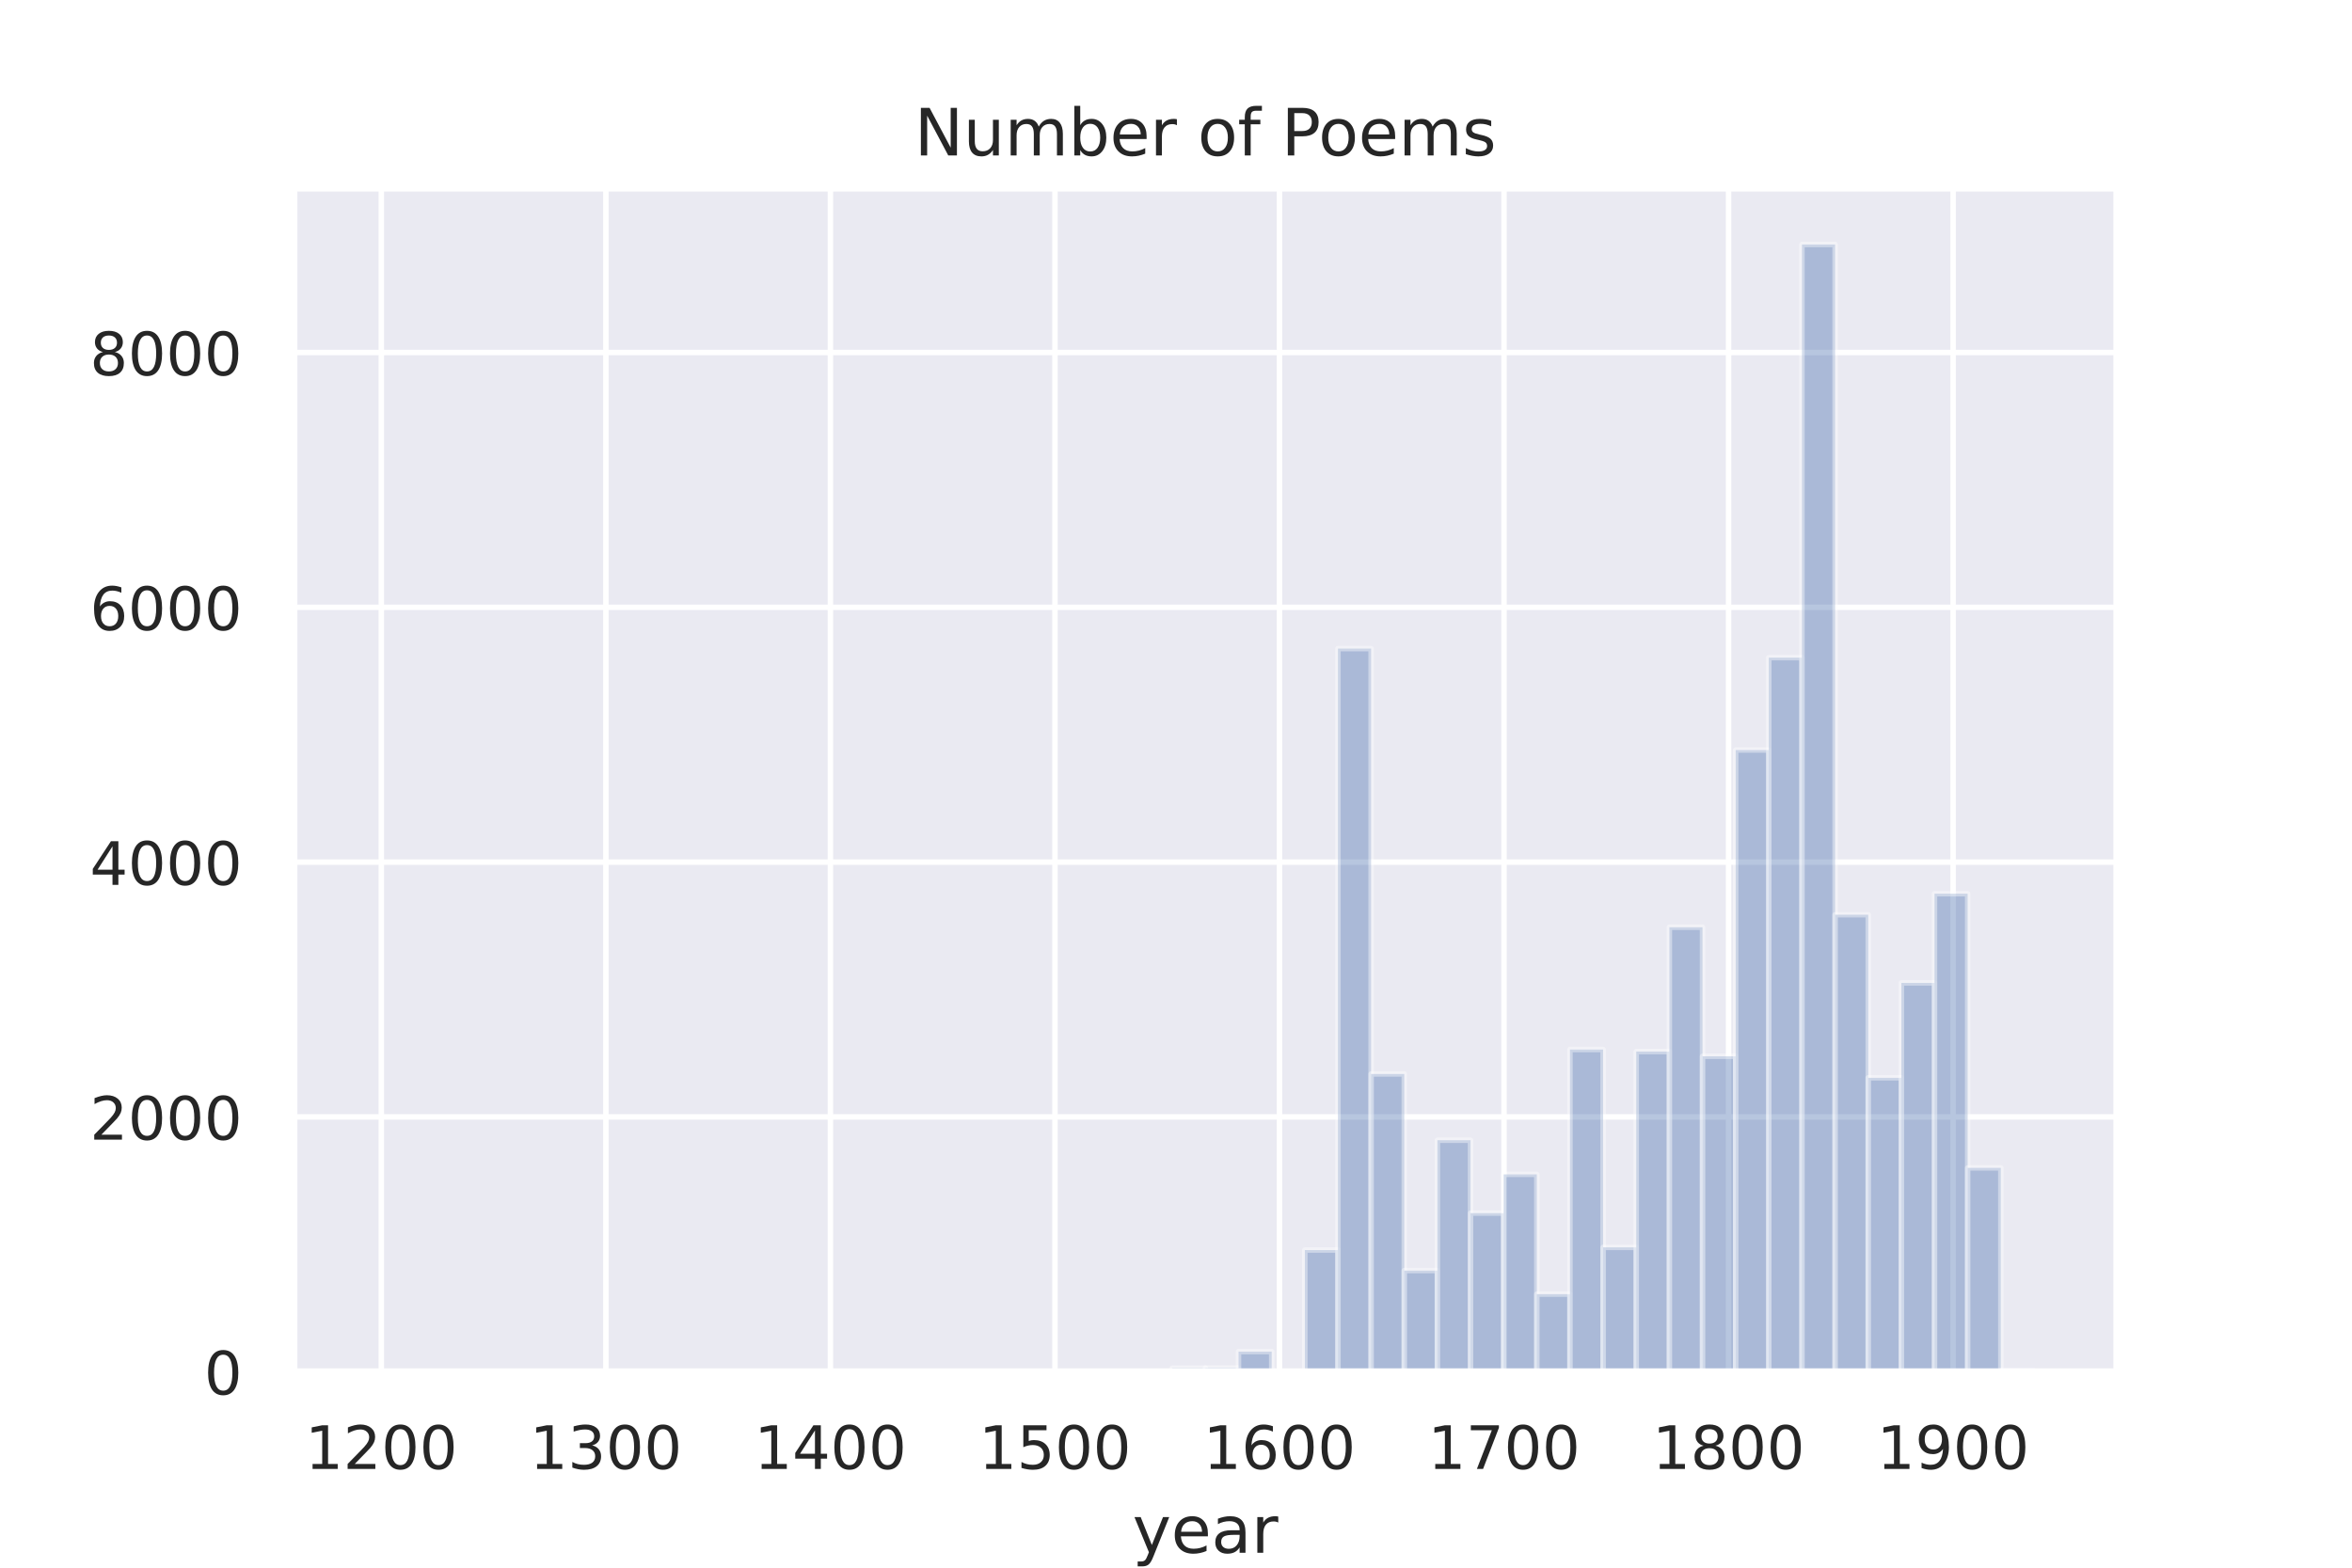 <?xml version="1.0" encoding="utf-8" standalone="no"?>
<!DOCTYPE svg PUBLIC "-//W3C//DTD SVG 1.1//EN"
  "http://www.w3.org/Graphics/SVG/1.1/DTD/svg11.dtd">
<!-- Created with matplotlib (https://matplotlib.org/) -->
<svg height="288pt" version="1.1" viewBox="0 0 432 288" width="432pt" xmlns="http://www.w3.org/2000/svg" xmlns:xlink="http://www.w3.org/1999/xlink">
 <defs>
  <style type="text/css">*{stroke-linecap:butt;stroke-linejoin:round;}</style>
 </defs>
 <g id="figure_1">
  <g id="patch_1">
   <path d="M 0 288 
L 432 288 
L 432 0 
L 0 0 
z
" style="fill:#ffffff;"/>
  </g>
  <g id="axes_1">
   <g id="patch_2">
    <path d="M 54 252 
L 388.8 252 
L 388.8 34.56 
L 54 34.56 
z
" style="fill:#eaeaf2;"/>
   </g>
   <g id="matplotlib.axis_1">
    <g id="xtick_1">
     <g id="line2d_1">
      <path clip-path="url(#p2b8f5f5a3c)" d="M 70.043 252 
L 70.043 34.56 
" style="fill:none;stroke:#ffffff;stroke-linecap:round;"/>
     </g>
     <g id="text_1">
      <!-- 1200 -->
      <g style="fill:#262626;" transform="translate(56.046 269.858)scale(0.11 -0.11)">
       <defs>
        <path d="M 12.406 8.297 
L 28.516 8.297 
L 28.516 63.922 
L 10.984 60.406 
L 10.984 69.391 
L 28.422 72.906 
L 38.281 72.906 
L 38.281 8.297 
L 54.391 8.297 
L 54.391 0 
L 12.406 0 
z
" id="DejaVuSans-49"/>
        <path d="M 19.188 8.297 
L 53.609 8.297 
L 53.609 0 
L 7.328 0 
L 7.328 8.297 
Q 12.938 14.109 22.625 23.891 
Q 32.328 33.688 34.812 36.531 
Q 39.547 41.844 41.422 45.531 
Q 43.312 49.219 43.312 52.781 
Q 43.312 58.594 39.234 62.25 
Q 35.156 65.922 28.609 65.922 
Q 23.969 65.922 18.812 64.312 
Q 13.672 62.703 7.812 59.422 
L 7.812 69.391 
Q 13.766 71.781 18.938 73 
Q 24.125 74.219 28.422 74.219 
Q 39.75 74.219 46.484 68.547 
Q 53.219 62.891 53.219 53.422 
Q 53.219 48.922 51.531 44.891 
Q 49.859 40.875 45.406 35.406 
Q 44.188 33.984 37.641 27.219 
Q 31.109 20.453 19.188 8.297 
z
" id="DejaVuSans-50"/>
        <path d="M 31.781 66.406 
Q 24.172 66.406 20.328 58.906 
Q 16.5 51.422 16.5 36.375 
Q 16.5 21.391 20.328 13.891 
Q 24.172 6.391 31.781 6.391 
Q 39.453 6.391 43.281 13.891 
Q 47.125 21.391 47.125 36.375 
Q 47.125 51.422 43.281 58.906 
Q 39.453 66.406 31.781 66.406 
z
M 31.781 74.219 
Q 44.047 74.219 50.516 64.516 
Q 56.984 54.828 56.984 36.375 
Q 56.984 17.969 50.516 8.266 
Q 44.047 -1.422 31.781 -1.422 
Q 19.531 -1.422 13.062 8.266 
Q 6.594 17.969 6.594 36.375 
Q 6.594 54.828 13.062 64.516 
Q 19.531 74.219 31.781 74.219 
z
" id="DejaVuSans-48"/>
       </defs>
       <use xlink:href="#DejaVuSans-49"/>
       <use x="63.623" xlink:href="#DejaVuSans-50"/>
       <use x="127.246" xlink:href="#DejaVuSans-48"/>
       <use x="190.869" xlink:href="#DejaVuSans-48"/>
      </g>
     </g>
    </g>
    <g id="xtick_2">
     <g id="line2d_2">
      <path clip-path="url(#p2b8f5f5a3c)" d="M 111.285 252 
L 111.285 34.56 
" style="fill:none;stroke:#ffffff;stroke-linecap:round;"/>
     </g>
     <g id="text_2">
      <!-- 1300 -->
      <g style="fill:#262626;" transform="translate(97.287 269.858)scale(0.11 -0.11)">
       <defs>
        <path d="M 40.578 39.312 
Q 47.656 37.797 51.625 33 
Q 55.609 28.219 55.609 21.188 
Q 55.609 10.406 48.188 4.484 
Q 40.766 -1.422 27.094 -1.422 
Q 22.516 -1.422 17.656 -0.516 
Q 12.797 0.391 7.625 2.203 
L 7.625 11.719 
Q 11.719 9.328 16.594 8.109 
Q 21.484 6.891 26.812 6.891 
Q 36.078 6.891 40.938 10.547 
Q 45.797 14.203 45.797 21.188 
Q 45.797 27.641 41.281 31.266 
Q 36.766 34.906 28.719 34.906 
L 20.219 34.906 
L 20.219 43.016 
L 29.109 43.016 
Q 36.375 43.016 40.234 45.922 
Q 44.094 48.828 44.094 54.297 
Q 44.094 59.906 40.109 62.906 
Q 36.141 65.922 28.719 65.922 
Q 24.656 65.922 20.016 65.031 
Q 15.375 64.156 9.812 62.312 
L 9.812 71.094 
Q 15.438 72.656 20.344 73.438 
Q 25.25 74.219 29.594 74.219 
Q 40.828 74.219 47.359 69.109 
Q 53.906 64.016 53.906 55.328 
Q 53.906 49.266 50.438 45.094 
Q 46.969 40.922 40.578 39.312 
z
" id="DejaVuSans-51"/>
       </defs>
       <use xlink:href="#DejaVuSans-49"/>
       <use x="63.623" xlink:href="#DejaVuSans-51"/>
       <use x="127.246" xlink:href="#DejaVuSans-48"/>
       <use x="190.869" xlink:href="#DejaVuSans-48"/>
      </g>
     </g>
    </g>
    <g id="xtick_3">
     <g id="line2d_3">
      <path clip-path="url(#p2b8f5f5a3c)" d="M 152.526 252 
L 152.526 34.56 
" style="fill:none;stroke:#ffffff;stroke-linecap:round;"/>
     </g>
     <g id="text_3">
      <!-- 1400 -->
      <g style="fill:#262626;" transform="translate(138.529 269.858)scale(0.11 -0.11)">
       <defs>
        <path d="M 37.797 64.312 
L 12.891 25.391 
L 37.797 25.391 
z
M 35.203 72.906 
L 47.609 72.906 
L 47.609 25.391 
L 58.016 25.391 
L 58.016 17.188 
L 47.609 17.188 
L 47.609 0 
L 37.797 0 
L 37.797 17.188 
L 4.891 17.188 
L 4.891 26.703 
z
" id="DejaVuSans-52"/>
       </defs>
       <use xlink:href="#DejaVuSans-49"/>
       <use x="63.623" xlink:href="#DejaVuSans-52"/>
       <use x="127.246" xlink:href="#DejaVuSans-48"/>
       <use x="190.869" xlink:href="#DejaVuSans-48"/>
      </g>
     </g>
    </g>
    <g id="xtick_4">
     <g id="line2d_4">
      <path clip-path="url(#p2b8f5f5a3c)" d="M 193.768 252 
L 193.768 34.56 
" style="fill:none;stroke:#ffffff;stroke-linecap:round;"/>
     </g>
     <g id="text_4">
      <!-- 1500 -->
      <g style="fill:#262626;" transform="translate(179.771 269.858)scale(0.11 -0.11)">
       <defs>
        <path d="M 10.797 72.906 
L 49.516 72.906 
L 49.516 64.594 
L 19.828 64.594 
L 19.828 46.734 
Q 21.969 47.469 24.109 47.828 
Q 26.266 48.188 28.422 48.188 
Q 40.625 48.188 47.75 41.5 
Q 54.891 34.812 54.891 23.391 
Q 54.891 11.625 47.562 5.094 
Q 40.234 -1.422 26.906 -1.422 
Q 22.312 -1.422 17.547 -0.641 
Q 12.797 0.141 7.719 1.703 
L 7.719 11.625 
Q 12.109 9.234 16.797 8.062 
Q 21.484 6.891 26.703 6.891 
Q 35.156 6.891 40.078 11.328 
Q 45.016 15.766 45.016 23.391 
Q 45.016 31 40.078 35.438 
Q 35.156 39.891 26.703 39.891 
Q 22.75 39.891 18.812 39.016 
Q 14.891 38.141 10.797 36.281 
z
" id="DejaVuSans-53"/>
       </defs>
       <use xlink:href="#DejaVuSans-49"/>
       <use x="63.623" xlink:href="#DejaVuSans-53"/>
       <use x="127.246" xlink:href="#DejaVuSans-48"/>
       <use x="190.869" xlink:href="#DejaVuSans-48"/>
      </g>
     </g>
    </g>
    <g id="xtick_5">
     <g id="line2d_5">
      <path clip-path="url(#p2b8f5f5a3c)" d="M 235.01 252 
L 235.01 34.56 
" style="fill:none;stroke:#ffffff;stroke-linecap:round;"/>
     </g>
     <g id="text_5">
      <!-- 1600 -->
      <g style="fill:#262626;" transform="translate(221.012 269.858)scale(0.11 -0.11)">
       <defs>
        <path d="M 33.016 40.375 
Q 26.375 40.375 22.484 35.828 
Q 18.609 31.297 18.609 23.391 
Q 18.609 15.531 22.484 10.953 
Q 26.375 6.391 33.016 6.391 
Q 39.656 6.391 43.531 10.953 
Q 47.406 15.531 47.406 23.391 
Q 47.406 31.297 43.531 35.828 
Q 39.656 40.375 33.016 40.375 
z
M 52.594 71.297 
L 52.594 62.312 
Q 48.875 64.062 45.094 64.984 
Q 41.312 65.922 37.594 65.922 
Q 27.828 65.922 22.672 59.328 
Q 17.531 52.734 16.797 39.406 
Q 19.672 43.656 24.016 45.922 
Q 28.375 48.188 33.594 48.188 
Q 44.578 48.188 50.953 41.516 
Q 57.328 34.859 57.328 23.391 
Q 57.328 12.156 50.688 5.359 
Q 44.047 -1.422 33.016 -1.422 
Q 20.359 -1.422 13.672 8.266 
Q 6.984 17.969 6.984 36.375 
Q 6.984 53.656 15.188 63.938 
Q 23.391 74.219 37.203 74.219 
Q 40.922 74.219 44.703 73.484 
Q 48.484 72.75 52.594 71.297 
z
" id="DejaVuSans-54"/>
       </defs>
       <use xlink:href="#DejaVuSans-49"/>
       <use x="63.623" xlink:href="#DejaVuSans-54"/>
       <use x="127.246" xlink:href="#DejaVuSans-48"/>
       <use x="190.869" xlink:href="#DejaVuSans-48"/>
      </g>
     </g>
    </g>
    <g id="xtick_6">
     <g id="line2d_6">
      <path clip-path="url(#p2b8f5f5a3c)" d="M 276.251 252 
L 276.251 34.56 
" style="fill:none;stroke:#ffffff;stroke-linecap:round;"/>
     </g>
     <g id="text_6">
      <!-- 1700 -->
      <g style="fill:#262626;" transform="translate(262.254 269.858)scale(0.11 -0.11)">
       <defs>
        <path d="M 8.203 72.906 
L 55.078 72.906 
L 55.078 68.703 
L 28.609 0 
L 18.312 0 
L 43.219 64.594 
L 8.203 64.594 
z
" id="DejaVuSans-55"/>
       </defs>
       <use xlink:href="#DejaVuSans-49"/>
       <use x="63.623" xlink:href="#DejaVuSans-55"/>
       <use x="127.246" xlink:href="#DejaVuSans-48"/>
       <use x="190.869" xlink:href="#DejaVuSans-48"/>
      </g>
     </g>
    </g>
    <g id="xtick_7">
     <g id="line2d_7">
      <path clip-path="url(#p2b8f5f5a3c)" d="M 317.493 252 
L 317.493 34.56 
" style="fill:none;stroke:#ffffff;stroke-linecap:round;"/>
     </g>
     <g id="text_7">
      <!-- 1800 -->
      <g style="fill:#262626;" transform="translate(303.496 269.858)scale(0.11 -0.11)">
       <defs>
        <path d="M 31.781 34.625 
Q 24.75 34.625 20.719 30.859 
Q 16.703 27.094 16.703 20.516 
Q 16.703 13.922 20.719 10.156 
Q 24.75 6.391 31.781 6.391 
Q 38.812 6.391 42.859 10.172 
Q 46.922 13.969 46.922 20.516 
Q 46.922 27.094 42.891 30.859 
Q 38.875 34.625 31.781 34.625 
z
M 21.922 38.812 
Q 15.578 40.375 12.031 44.719 
Q 8.5 49.078 8.5 55.328 
Q 8.5 64.062 14.719 69.141 
Q 20.953 74.219 31.781 74.219 
Q 42.672 74.219 48.875 69.141 
Q 55.078 64.062 55.078 55.328 
Q 55.078 49.078 51.531 44.719 
Q 48 40.375 41.703 38.812 
Q 48.828 37.156 52.797 32.312 
Q 56.781 27.484 56.781 20.516 
Q 56.781 9.906 50.312 4.234 
Q 43.844 -1.422 31.781 -1.422 
Q 19.734 -1.422 13.25 4.234 
Q 6.781 9.906 6.781 20.516 
Q 6.781 27.484 10.781 32.312 
Q 14.797 37.156 21.922 38.812 
z
M 18.312 54.391 
Q 18.312 48.734 21.844 45.562 
Q 25.391 42.391 31.781 42.391 
Q 38.141 42.391 41.719 45.562 
Q 45.312 48.734 45.312 54.391 
Q 45.312 60.062 41.719 63.234 
Q 38.141 66.406 31.781 66.406 
Q 25.391 66.406 21.844 63.234 
Q 18.312 60.062 18.312 54.391 
z
" id="DejaVuSans-56"/>
       </defs>
       <use xlink:href="#DejaVuSans-49"/>
       <use x="63.623" xlink:href="#DejaVuSans-56"/>
       <use x="127.246" xlink:href="#DejaVuSans-48"/>
       <use x="190.869" xlink:href="#DejaVuSans-48"/>
      </g>
     </g>
    </g>
    <g id="xtick_8">
     <g id="line2d_8">
      <path clip-path="url(#p2b8f5f5a3c)" d="M 358.735 252 
L 358.735 34.56 
" style="fill:none;stroke:#ffffff;stroke-linecap:round;"/>
     </g>
     <g id="text_8">
      <!-- 1900 -->
      <g style="fill:#262626;" transform="translate(344.737 269.858)scale(0.11 -0.11)">
       <defs>
        <path d="M 10.984 1.516 
L 10.984 10.5 
Q 14.703 8.734 18.5 7.812 
Q 22.312 6.891 25.984 6.891 
Q 35.75 6.891 40.891 13.453 
Q 46.047 20.016 46.781 33.406 
Q 43.953 29.203 39.594 26.953 
Q 35.25 24.703 29.984 24.703 
Q 19.047 24.703 12.672 31.312 
Q 6.297 37.938 6.297 49.422 
Q 6.297 60.641 12.938 67.422 
Q 19.578 74.219 30.609 74.219 
Q 43.266 74.219 49.922 64.516 
Q 56.594 54.828 56.594 36.375 
Q 56.594 19.141 48.406 8.859 
Q 40.234 -1.422 26.422 -1.422 
Q 22.703 -1.422 18.891 -0.688 
Q 15.094 0.047 10.984 1.516 
z
M 30.609 32.422 
Q 37.25 32.422 41.125 36.953 
Q 45.016 41.5 45.016 49.422 
Q 45.016 57.281 41.125 61.844 
Q 37.25 66.406 30.609 66.406 
Q 23.969 66.406 20.094 61.844 
Q 16.219 57.281 16.219 49.422 
Q 16.219 41.5 20.094 36.953 
Q 23.969 32.422 30.609 32.422 
z
" id="DejaVuSans-57"/>
       </defs>
       <use xlink:href="#DejaVuSans-49"/>
       <use x="63.623" xlink:href="#DejaVuSans-57"/>
       <use x="127.246" xlink:href="#DejaVuSans-48"/>
       <use x="190.869" xlink:href="#DejaVuSans-48"/>
      </g>
     </g>
    </g>
    <g id="text_9">
     <!-- year -->
     <g style="fill:#262626;" transform="translate(208.013 285.264)scale(0.12 -0.12)">
      <defs>
       <path d="M 32.172 -5.078 
Q 28.375 -14.844 24.75 -17.812 
Q 21.141 -20.797 15.094 -20.797 
L 7.906 -20.797 
L 7.906 -13.281 
L 13.188 -13.281 
Q 16.891 -13.281 18.938 -11.516 
Q 21 -9.766 23.484 -3.219 
L 25.094 0.875 
L 2.984 54.688 
L 12.5 54.688 
L 29.594 11.922 
L 46.688 54.688 
L 56.203 54.688 
z
" id="DejaVuSans-121"/>
       <path d="M 56.203 29.594 
L 56.203 25.203 
L 14.891 25.203 
Q 15.484 15.922 20.484 11.062 
Q 25.484 6.203 34.422 6.203 
Q 39.594 6.203 44.453 7.469 
Q 49.312 8.734 54.109 11.281 
L 54.109 2.781 
Q 49.266 0.734 44.188 -0.344 
Q 39.109 -1.422 33.891 -1.422 
Q 20.797 -1.422 13.156 6.188 
Q 5.516 13.812 5.516 26.812 
Q 5.516 40.234 12.766 48.109 
Q 20.016 56 32.328 56 
Q 43.359 56 49.781 48.891 
Q 56.203 41.797 56.203 29.594 
z
M 47.219 32.234 
Q 47.125 39.594 43.094 43.984 
Q 39.062 48.391 32.422 48.391 
Q 24.906 48.391 20.391 44.141 
Q 15.875 39.891 15.188 32.172 
z
" id="DejaVuSans-101"/>
       <path d="M 34.281 27.484 
Q 23.391 27.484 19.188 25 
Q 14.984 22.516 14.984 16.5 
Q 14.984 11.719 18.141 8.906 
Q 21.297 6.109 26.703 6.109 
Q 34.188 6.109 38.703 11.406 
Q 43.219 16.703 43.219 25.484 
L 43.219 27.484 
z
M 52.203 31.203 
L 52.203 0 
L 43.219 0 
L 43.219 8.297 
Q 40.141 3.328 35.547 0.953 
Q 30.953 -1.422 24.312 -1.422 
Q 15.922 -1.422 10.953 3.297 
Q 6 8.016 6 15.922 
Q 6 25.141 12.172 29.828 
Q 18.359 34.516 30.609 34.516 
L 43.219 34.516 
L 43.219 35.406 
Q 43.219 41.609 39.141 45 
Q 35.062 48.391 27.688 48.391 
Q 23 48.391 18.547 47.266 
Q 14.109 46.141 10.016 43.891 
L 10.016 52.203 
Q 14.938 54.109 19.578 55.047 
Q 24.219 56 28.609 56 
Q 40.484 56 46.344 49.844 
Q 52.203 43.703 52.203 31.203 
z
" id="DejaVuSans-97"/>
       <path d="M 41.109 46.297 
Q 39.594 47.172 37.812 47.578 
Q 36.031 48 33.891 48 
Q 26.266 48 22.188 43.047 
Q 18.109 38.094 18.109 28.812 
L 18.109 0 
L 9.078 0 
L 9.078 54.688 
L 18.109 54.688 
L 18.109 46.188 
Q 20.953 51.172 25.484 53.578 
Q 30.031 56 36.531 56 
Q 37.453 56 38.578 55.875 
Q 39.703 55.766 41.062 55.516 
z
" id="DejaVuSans-114"/>
      </defs>
      <use xlink:href="#DejaVuSans-121"/>
      <use x="59.18" xlink:href="#DejaVuSans-101"/>
      <use x="120.703" xlink:href="#DejaVuSans-97"/>
      <use x="181.982" xlink:href="#DejaVuSans-114"/>
     </g>
    </g>
   </g>
   <g id="matplotlib.axis_2">
    <g id="ytick_1">
     <g id="line2d_9">
      <path clip-path="url(#p2b8f5f5a3c)" d="M 54 252 
L 388.8 252 
" style="fill:none;stroke:#ffffff;stroke-linecap:round;"/>
     </g>
     <g id="text_10">
      <!-- 0 -->
      <g style="fill:#262626;" transform="translate(37.501 256.179)scale(0.11 -0.11)">
       <use xlink:href="#DejaVuSans-48"/>
      </g>
     </g>
    </g>
    <g id="ytick_2">
     <g id="line2d_10">
      <path clip-path="url(#p2b8f5f5a3c)" d="M 54 205.19 
L 388.8 205.19 
" style="fill:none;stroke:#ffffff;stroke-linecap:round;"/>
     </g>
     <g id="text_11">
      <!-- 2000 -->
      <g style="fill:#262626;" transform="translate(16.505 209.37)scale(0.11 -0.11)">
       <use xlink:href="#DejaVuSans-50"/>
       <use x="63.623" xlink:href="#DejaVuSans-48"/>
       <use x="127.246" xlink:href="#DejaVuSans-48"/>
       <use x="190.869" xlink:href="#DejaVuSans-48"/>
      </g>
     </g>
    </g>
    <g id="ytick_3">
     <g id="line2d_11">
      <path clip-path="url(#p2b8f5f5a3c)" d="M 54 158.381 
L 388.8 158.381 
" style="fill:none;stroke:#ffffff;stroke-linecap:round;"/>
     </g>
     <g id="text_12">
      <!-- 4000 -->
      <g style="fill:#262626;" transform="translate(16.505 162.56)scale(0.11 -0.11)">
       <use xlink:href="#DejaVuSans-52"/>
       <use x="63.623" xlink:href="#DejaVuSans-48"/>
       <use x="127.246" xlink:href="#DejaVuSans-48"/>
       <use x="190.869" xlink:href="#DejaVuSans-48"/>
      </g>
     </g>
    </g>
    <g id="ytick_4">
     <g id="line2d_12">
      <path clip-path="url(#p2b8f5f5a3c)" d="M 54 111.571 
L 388.8 111.571 
" style="fill:none;stroke:#ffffff;stroke-linecap:round;"/>
     </g>
     <g id="text_13">
      <!-- 6000 -->
      <g style="fill:#262626;" transform="translate(16.505 115.75)scale(0.11 -0.11)">
       <use xlink:href="#DejaVuSans-54"/>
       <use x="63.623" xlink:href="#DejaVuSans-48"/>
       <use x="127.246" xlink:href="#DejaVuSans-48"/>
       <use x="190.869" xlink:href="#DejaVuSans-48"/>
      </g>
     </g>
    </g>
    <g id="ytick_5">
     <g id="line2d_13">
      <path clip-path="url(#p2b8f5f5a3c)" d="M 54 64.762 
L 388.8 64.762 
" style="fill:none;stroke:#ffffff;stroke-linecap:round;"/>
     </g>
     <g id="text_14">
      <!-- 8000 -->
      <g style="fill:#262626;" transform="translate(16.505 68.941)scale(0.11 -0.11)">
       <use xlink:href="#DejaVuSans-56"/>
       <use x="63.623" xlink:href="#DejaVuSans-48"/>
       <use x="127.246" xlink:href="#DejaVuSans-48"/>
       <use x="190.869" xlink:href="#DejaVuSans-48"/>
      </g>
     </g>
    </g>
   </g>
   <g id="patch_3">
    <path clip-path="url(#p2b8f5f5a3c)" d="M 69.218 252 
L 75.305 252 
L 75.305 251.953 
L 69.218 251.953 
z
" style="fill:#4c72b0;opacity:0.4;stroke:#ffffff;stroke-linejoin:miter;"/>
   </g>
   <g id="patch_4">
    <path clip-path="url(#p2b8f5f5a3c)" d="M 75.305 252 
L 81.393 252 
L 81.393 252 
L 75.305 252 
z
" style="fill:#4c72b0;opacity:0.4;stroke:#ffffff;stroke-linejoin:miter;"/>
   </g>
   <g id="patch_5">
    <path clip-path="url(#p2b8f5f5a3c)" d="M 81.393 252 
L 87.48 252 
L 87.48 252 
L 81.393 252 
z
" style="fill:#4c72b0;opacity:0.4;stroke:#ffffff;stroke-linejoin:miter;"/>
   </g>
   <g id="patch_6">
    <path clip-path="url(#p2b8f5f5a3c)" d="M 87.48 252 
L 93.567 252 
L 93.567 252 
L 87.48 252 
z
" style="fill:#4c72b0;opacity:0.4;stroke:#ffffff;stroke-linejoin:miter;"/>
   </g>
   <g id="patch_7">
    <path clip-path="url(#p2b8f5f5a3c)" d="M 93.567 252 
L 99.655 252 
L 99.655 252 
L 93.567 252 
z
" style="fill:#4c72b0;opacity:0.4;stroke:#ffffff;stroke-linejoin:miter;"/>
   </g>
   <g id="patch_8">
    <path clip-path="url(#p2b8f5f5a3c)" d="M 99.655 252 
L 105.742 252 
L 105.742 252 
L 99.655 252 
z
" style="fill:#4c72b0;opacity:0.4;stroke:#ffffff;stroke-linejoin:miter;"/>
   </g>
   <g id="patch_9">
    <path clip-path="url(#p2b8f5f5a3c)" d="M 105.742 252 
L 111.829 252 
L 111.829 252 
L 105.742 252 
z
" style="fill:#4c72b0;opacity:0.4;stroke:#ffffff;stroke-linejoin:miter;"/>
   </g>
   <g id="patch_10">
    <path clip-path="url(#p2b8f5f5a3c)" d="M 111.829 252 
L 117.916 252 
L 117.916 252 
L 111.829 252 
z
" style="fill:#4c72b0;opacity:0.4;stroke:#ffffff;stroke-linejoin:miter;"/>
   </g>
   <g id="patch_11">
    <path clip-path="url(#p2b8f5f5a3c)" d="M 117.916 252 
L 124.004 252 
L 124.004 252 
L 117.916 252 
z
" style="fill:#4c72b0;opacity:0.4;stroke:#ffffff;stroke-linejoin:miter;"/>
   </g>
   <g id="patch_12">
    <path clip-path="url(#p2b8f5f5a3c)" d="M 124.004 252 
L 130.091 252 
L 130.091 252 
L 124.004 252 
z
" style="fill:#4c72b0;opacity:0.4;stroke:#ffffff;stroke-linejoin:miter;"/>
   </g>
   <g id="patch_13">
    <path clip-path="url(#p2b8f5f5a3c)" d="M 130.091 252 
L 136.178 252 
L 136.178 252 
L 130.091 252 
z
" style="fill:#4c72b0;opacity:0.4;stroke:#ffffff;stroke-linejoin:miter;"/>
   </g>
   <g id="patch_14">
    <path clip-path="url(#p2b8f5f5a3c)" d="M 136.178 252 
L 142.265 252 
L 142.265 252 
L 136.178 252 
z
" style="fill:#4c72b0;opacity:0.4;stroke:#ffffff;stroke-linejoin:miter;"/>
   </g>
   <g id="patch_15">
    <path clip-path="url(#p2b8f5f5a3c)" d="M 142.265 252 
L 148.353 252 
L 148.353 252 
L 142.265 252 
z
" style="fill:#4c72b0;opacity:0.4;stroke:#ffffff;stroke-linejoin:miter;"/>
   </g>
   <g id="patch_16">
    <path clip-path="url(#p2b8f5f5a3c)" d="M 148.353 252 
L 154.44 252 
L 154.44 252 
L 148.353 252 
z
" style="fill:#4c72b0;opacity:0.4;stroke:#ffffff;stroke-linejoin:miter;"/>
   </g>
   <g id="patch_17">
    <path clip-path="url(#p2b8f5f5a3c)" d="M 154.44 252 
L 160.527 252 
L 160.527 252 
L 154.44 252 
z
" style="fill:#4c72b0;opacity:0.4;stroke:#ffffff;stroke-linejoin:miter;"/>
   </g>
   <g id="patch_18">
    <path clip-path="url(#p2b8f5f5a3c)" d="M 160.527 252 
L 166.615 252 
L 166.615 252 
L 160.527 252 
z
" style="fill:#4c72b0;opacity:0.4;stroke:#ffffff;stroke-linejoin:miter;"/>
   </g>
   <g id="patch_19">
    <path clip-path="url(#p2b8f5f5a3c)" d="M 166.615 252 
L 172.702 252 
L 172.702 252 
L 166.615 252 
z
" style="fill:#4c72b0;opacity:0.4;stroke:#ffffff;stroke-linejoin:miter;"/>
   </g>
   <g id="patch_20">
    <path clip-path="url(#p2b8f5f5a3c)" d="M 172.702 252 
L 178.789 252 
L 178.789 252 
L 172.702 252 
z
" style="fill:#4c72b0;opacity:0.4;stroke:#ffffff;stroke-linejoin:miter;"/>
   </g>
   <g id="patch_21">
    <path clip-path="url(#p2b8f5f5a3c)" d="M 178.789 252 
L 184.876 252 
L 184.876 252 
L 178.789 252 
z
" style="fill:#4c72b0;opacity:0.4;stroke:#ffffff;stroke-linejoin:miter;"/>
   </g>
   <g id="patch_22">
    <path clip-path="url(#p2b8f5f5a3c)" d="M 184.876 252 
L 190.964 252 
L 190.964 252 
L 184.876 252 
z
" style="fill:#4c72b0;opacity:0.4;stroke:#ffffff;stroke-linejoin:miter;"/>
   </g>
   <g id="patch_23">
    <path clip-path="url(#p2b8f5f5a3c)" d="M 190.964 252 
L 197.051 252 
L 197.051 252 
L 190.964 252 
z
" style="fill:#4c72b0;opacity:0.4;stroke:#ffffff;stroke-linejoin:miter;"/>
   </g>
   <g id="patch_24">
    <path clip-path="url(#p2b8f5f5a3c)" d="M 197.051 252 
L 203.138 252 
L 203.138 252 
L 197.051 252 
z
" style="fill:#4c72b0;opacity:0.4;stroke:#ffffff;stroke-linejoin:miter;"/>
   </g>
   <g id="patch_25">
    <path clip-path="url(#p2b8f5f5a3c)" d="M 203.138 252 
L 209.225 252 
L 209.225 252 
L 203.138 252 
z
" style="fill:#4c72b0;opacity:0.4;stroke:#ffffff;stroke-linejoin:miter;"/>
   </g>
   <g id="patch_26">
    <path clip-path="url(#p2b8f5f5a3c)" d="M 209.225 252 
L 215.313 252 
L 215.313 251.977 
L 209.225 251.977 
z
" style="fill:#4c72b0;opacity:0.4;stroke:#ffffff;stroke-linejoin:miter;"/>
   </g>
   <g id="patch_27">
    <path clip-path="url(#p2b8f5f5a3c)" d="M 215.313 252 
L 221.4 252 
L 221.4 251.345 
L 215.313 251.345 
z
" style="fill:#4c72b0;opacity:0.4;stroke:#ffffff;stroke-linejoin:miter;"/>
   </g>
   <g id="patch_28">
    <path clip-path="url(#p2b8f5f5a3c)" d="M 221.4 252 
L 227.487 252 
L 227.487 251.321 
L 221.4 251.321 
z
" style="fill:#4c72b0;opacity:0.4;stroke:#ffffff;stroke-linejoin:miter;"/>
   </g>
   <g id="patch_29">
    <path clip-path="url(#p2b8f5f5a3c)" d="M 227.487 252 
L 233.575 252 
L 233.575 248.302 
L 227.487 248.302 
z
" style="fill:#4c72b0;opacity:0.4;stroke:#ffffff;stroke-linejoin:miter;"/>
   </g>
   <g id="patch_30">
    <path clip-path="url(#p2b8f5f5a3c)" d="M 233.575 252 
L 239.662 252 
L 239.662 252 
L 233.575 252 
z
" style="fill:#4c72b0;opacity:0.4;stroke:#ffffff;stroke-linejoin:miter;"/>
   </g>
   <g id="patch_31">
    <path clip-path="url(#p2b8f5f5a3c)" d="M 239.662 252 
L 245.749 252 
L 245.749 229.648 
L 239.662 229.648 
z
" style="fill:#4c72b0;opacity:0.4;stroke:#ffffff;stroke-linejoin:miter;"/>
   </g>
   <g id="patch_32">
    <path clip-path="url(#p2b8f5f5a3c)" d="M 245.749 252 
L 251.836 252 
L 251.836 119.154 
L 245.749 119.154 
z
" style="fill:#4c72b0;opacity:0.4;stroke:#ffffff;stroke-linejoin:miter;"/>
   </g>
   <g id="patch_33">
    <path clip-path="url(#p2b8f5f5a3c)" d="M 251.836 252 
L 257.924 252 
L 257.924 197.303 
L 251.836 197.303 
z
" style="fill:#4c72b0;opacity:0.4;stroke:#ffffff;stroke-linejoin:miter;"/>
   </g>
   <g id="patch_34">
    <path clip-path="url(#p2b8f5f5a3c)" d="M 257.924 252 
L 264.011 252 
L 264.011 233.417 
L 257.924 233.417 
z
" style="fill:#4c72b0;opacity:0.4;stroke:#ffffff;stroke-linejoin:miter;"/>
   </g>
   <g id="patch_35">
    <path clip-path="url(#p2b8f5f5a3c)" d="M 264.011 252 
L 270.098 252 
L 270.098 209.473 
L 264.011 209.473 
z
" style="fill:#4c72b0;opacity:0.4;stroke:#ffffff;stroke-linejoin:miter;"/>
   </g>
   <g id="patch_36">
    <path clip-path="url(#p2b8f5f5a3c)" d="M 270.098 252 
L 276.185 252 
L 276.185 222.861 
L 270.098 222.861 
z
" style="fill:#4c72b0;opacity:0.4;stroke:#ffffff;stroke-linejoin:miter;"/>
   </g>
   <g id="patch_37">
    <path clip-path="url(#p2b8f5f5a3c)" d="M 276.185 252 
L 282.273 252 
L 282.273 215.746 
L 276.185 215.746 
z
" style="fill:#4c72b0;opacity:0.4;stroke:#ffffff;stroke-linejoin:miter;"/>
   </g>
   <g id="patch_38">
    <path clip-path="url(#p2b8f5f5a3c)" d="M 282.273 252 
L 288.36 252 
L 288.36 237.746 
L 282.273 237.746 
z
" style="fill:#4c72b0;opacity:0.4;stroke:#ffffff;stroke-linejoin:miter;"/>
   </g>
   <g id="patch_39">
    <path clip-path="url(#p2b8f5f5a3c)" d="M 288.36 252 
L 294.447 252 
L 294.447 192.809 
L 288.36 192.809 
z
" style="fill:#4c72b0;opacity:0.4;stroke:#ffffff;stroke-linejoin:miter;"/>
   </g>
   <g id="patch_40">
    <path clip-path="url(#p2b8f5f5a3c)" d="M 294.447 252 
L 300.535 252 
L 300.535 229.157 
L 294.447 229.157 
z
" style="fill:#4c72b0;opacity:0.4;stroke:#ffffff;stroke-linejoin:miter;"/>
   </g>
   <g id="patch_41">
    <path clip-path="url(#p2b8f5f5a3c)" d="M 300.535 252 
L 306.622 252 
L 306.622 193.184 
L 300.535 193.184 
z
" style="fill:#4c72b0;opacity:0.4;stroke:#ffffff;stroke-linejoin:miter;"/>
   </g>
   <g id="patch_42">
    <path clip-path="url(#p2b8f5f5a3c)" d="M 306.622 252 
L 312.709 252 
L 312.709 170.341 
L 306.622 170.341 
z
" style="fill:#4c72b0;opacity:0.4;stroke:#ffffff;stroke-linejoin:miter;"/>
   </g>
   <g id="patch_43">
    <path clip-path="url(#p2b8f5f5a3c)" d="M 312.709 252 
L 318.796 252 
L 318.796 194.05 
L 312.709 194.05 
z
" style="fill:#4c72b0;opacity:0.4;stroke:#ffffff;stroke-linejoin:miter;"/>
   </g>
   <g id="patch_44">
    <path clip-path="url(#p2b8f5f5a3c)" d="M 318.796 252 
L 324.884 252 
L 324.884 137.785 
L 318.796 137.785 
z
" style="fill:#4c72b0;opacity:0.4;stroke:#ffffff;stroke-linejoin:miter;"/>
   </g>
   <g id="patch_45">
    <path clip-path="url(#p2b8f5f5a3c)" d="M 324.884 252 
L 330.971 252 
L 330.971 120.816 
L 324.884 120.816 
z
" style="fill:#4c72b0;opacity:0.4;stroke:#ffffff;stroke-linejoin:miter;"/>
   </g>
   <g id="patch_46">
    <path clip-path="url(#p2b8f5f5a3c)" d="M 330.971 252 
L 337.058 252 
L 337.058 44.914 
L 330.971 44.914 
z
" style="fill:#4c72b0;opacity:0.4;stroke:#ffffff;stroke-linejoin:miter;"/>
   </g>
   <g id="patch_47">
    <path clip-path="url(#p2b8f5f5a3c)" d="M 337.058 252 
L 343.145 252 
L 343.145 168.047 
L 337.058 168.047 
z
" style="fill:#4c72b0;opacity:0.4;stroke:#ffffff;stroke-linejoin:miter;"/>
   </g>
   <g id="patch_48">
    <path clip-path="url(#p2b8f5f5a3c)" d="M 343.145 252 
L 349.233 252 
L 349.233 198.005 
L 343.145 198.005 
z
" style="fill:#4c72b0;opacity:0.4;stroke:#ffffff;stroke-linejoin:miter;"/>
   </g>
   <g id="patch_49">
    <path clip-path="url(#p2b8f5f5a3c)" d="M 349.233 252 
L 355.32 252 
L 355.32 180.569 
L 349.233 180.569 
z
" style="fill:#4c72b0;opacity:0.4;stroke:#ffffff;stroke-linejoin:miter;"/>
   </g>
   <g id="patch_50">
    <path clip-path="url(#p2b8f5f5a3c)" d="M 355.32 252 
L 361.407 252 
L 361.407 164.185 
L 355.32 164.185 
z
" style="fill:#4c72b0;opacity:0.4;stroke:#ffffff;stroke-linejoin:miter;"/>
   </g>
   <g id="patch_51">
    <path clip-path="url(#p2b8f5f5a3c)" d="M 361.407 252 
L 367.495 252 
L 367.495 214.552 
L 361.407 214.552 
z
" style="fill:#4c72b0;opacity:0.4;stroke:#ffffff;stroke-linejoin:miter;"/>
   </g>
   <g id="patch_52">
    <path clip-path="url(#p2b8f5f5a3c)" d="M 367.495 252 
L 373.582 252 
L 373.582 251.836 
L 367.495 251.836 
z
" style="fill:#4c72b0;opacity:0.4;stroke:#ffffff;stroke-linejoin:miter;"/>
   </g>
   <g id="patch_53">
    <path d="M 54 252 
L 54 34.56 
" style="fill:none;stroke:#ffffff;stroke-linecap:square;stroke-linejoin:miter;stroke-width:1.25;"/>
   </g>
   <g id="patch_54">
    <path d="M 388.8 252 
L 388.8 34.56 
" style="fill:none;stroke:#ffffff;stroke-linecap:square;stroke-linejoin:miter;stroke-width:1.25;"/>
   </g>
   <g id="patch_55">
    <path d="M 54 252 
L 388.8 252 
" style="fill:none;stroke:#ffffff;stroke-linecap:square;stroke-linejoin:miter;stroke-width:1.25;"/>
   </g>
   <g id="patch_56">
    <path d="M 54 34.56 
L 388.8 34.56 
" style="fill:none;stroke:#ffffff;stroke-linecap:square;stroke-linejoin:miter;stroke-width:1.25;"/>
   </g>
   <g id="text_15">
    <!-- Number of Poems -->
    <g style="fill:#262626;" transform="translate(167.966 28.56)scale(0.12 -0.12)">
     <defs>
      <path d="M 9.812 72.906 
L 23.094 72.906 
L 55.422 11.922 
L 55.422 72.906 
L 64.984 72.906 
L 64.984 0 
L 51.703 0 
L 19.391 60.984 
L 19.391 0 
L 9.812 0 
z
" id="DejaVuSans-78"/>
      <path d="M 8.5 21.578 
L 8.5 54.688 
L 17.484 54.688 
L 17.484 21.922 
Q 17.484 14.156 20.5 10.266 
Q 23.531 6.391 29.594 6.391 
Q 36.859 6.391 41.078 11.031 
Q 45.312 15.672 45.312 23.688 
L 45.312 54.688 
L 54.297 54.688 
L 54.297 0 
L 45.312 0 
L 45.312 8.406 
Q 42.047 3.422 37.719 1 
Q 33.406 -1.422 27.688 -1.422 
Q 18.266 -1.422 13.375 4.438 
Q 8.5 10.297 8.5 21.578 
z
M 31.109 56 
z
" id="DejaVuSans-117"/>
      <path d="M 52 44.188 
Q 55.375 50.25 60.062 53.125 
Q 64.75 56 71.094 56 
Q 79.641 56 84.281 50.016 
Q 88.922 44.047 88.922 33.016 
L 88.922 0 
L 79.891 0 
L 79.891 32.719 
Q 79.891 40.578 77.094 44.375 
Q 74.312 48.188 68.609 48.188 
Q 61.625 48.188 57.562 43.547 
Q 53.516 38.922 53.516 30.906 
L 53.516 0 
L 44.484 0 
L 44.484 32.719 
Q 44.484 40.625 41.703 44.406 
Q 38.922 48.188 33.109 48.188 
Q 26.219 48.188 22.156 43.531 
Q 18.109 38.875 18.109 30.906 
L 18.109 0 
L 9.078 0 
L 9.078 54.688 
L 18.109 54.688 
L 18.109 46.188 
Q 21.188 51.219 25.484 53.609 
Q 29.781 56 35.688 56 
Q 41.656 56 45.828 52.969 
Q 50 49.953 52 44.188 
z
" id="DejaVuSans-109"/>
      <path d="M 48.688 27.297 
Q 48.688 37.203 44.609 42.844 
Q 40.531 48.484 33.406 48.484 
Q 26.266 48.484 22.188 42.844 
Q 18.109 37.203 18.109 27.297 
Q 18.109 17.391 22.188 11.75 
Q 26.266 6.109 33.406 6.109 
Q 40.531 6.109 44.609 11.75 
Q 48.688 17.391 48.688 27.297 
z
M 18.109 46.391 
Q 20.953 51.266 25.266 53.625 
Q 29.594 56 35.594 56 
Q 45.562 56 51.781 48.094 
Q 58.016 40.188 58.016 27.297 
Q 58.016 14.406 51.781 6.484 
Q 45.562 -1.422 35.594 -1.422 
Q 29.594 -1.422 25.266 0.953 
Q 20.953 3.328 18.109 8.203 
L 18.109 0 
L 9.078 0 
L 9.078 75.984 
L 18.109 75.984 
z
" id="DejaVuSans-98"/>
      <path id="DejaVuSans-32"/>
      <path d="M 30.609 48.391 
Q 23.391 48.391 19.188 42.75 
Q 14.984 37.109 14.984 27.297 
Q 14.984 17.484 19.156 11.844 
Q 23.344 6.203 30.609 6.203 
Q 37.797 6.203 41.984 11.859 
Q 46.188 17.531 46.188 27.297 
Q 46.188 37.016 41.984 42.703 
Q 37.797 48.391 30.609 48.391 
z
M 30.609 56 
Q 42.328 56 49.016 48.375 
Q 55.719 40.766 55.719 27.297 
Q 55.719 13.875 49.016 6.219 
Q 42.328 -1.422 30.609 -1.422 
Q 18.844 -1.422 12.172 6.219 
Q 5.516 13.875 5.516 27.297 
Q 5.516 40.766 12.172 48.375 
Q 18.844 56 30.609 56 
z
" id="DejaVuSans-111"/>
      <path d="M 37.109 75.984 
L 37.109 68.5 
L 28.516 68.5 
Q 23.688 68.5 21.797 66.547 
Q 19.922 64.594 19.922 59.516 
L 19.922 54.688 
L 34.719 54.688 
L 34.719 47.703 
L 19.922 47.703 
L 19.922 0 
L 10.891 0 
L 10.891 47.703 
L 2.297 47.703 
L 2.297 54.688 
L 10.891 54.688 
L 10.891 58.5 
Q 10.891 67.625 15.141 71.797 
Q 19.391 75.984 28.609 75.984 
z
" id="DejaVuSans-102"/>
      <path d="M 19.672 64.797 
L 19.672 37.406 
L 32.078 37.406 
Q 38.969 37.406 42.719 40.969 
Q 46.484 44.531 46.484 51.125 
Q 46.484 57.672 42.719 61.234 
Q 38.969 64.797 32.078 64.797 
z
M 9.812 72.906 
L 32.078 72.906 
Q 44.344 72.906 50.609 67.359 
Q 56.891 61.812 56.891 51.125 
Q 56.891 40.328 50.609 34.812 
Q 44.344 29.297 32.078 29.297 
L 19.672 29.297 
L 19.672 0 
L 9.812 0 
z
" id="DejaVuSans-80"/>
      <path d="M 44.281 53.078 
L 44.281 44.578 
Q 40.484 46.531 36.375 47.5 
Q 32.281 48.484 27.875 48.484 
Q 21.188 48.484 17.844 46.438 
Q 14.5 44.391 14.5 40.281 
Q 14.5 37.156 16.891 35.375 
Q 19.281 33.594 26.516 31.984 
L 29.594 31.297 
Q 39.156 29.25 43.188 25.516 
Q 47.219 21.781 47.219 15.094 
Q 47.219 7.469 41.188 3.016 
Q 35.156 -1.422 24.609 -1.422 
Q 20.219 -1.422 15.453 -0.562 
Q 10.688 0.297 5.422 2 
L 5.422 11.281 
Q 10.406 8.688 15.234 7.391 
Q 20.062 6.109 24.812 6.109 
Q 31.156 6.109 34.562 8.281 
Q 37.984 10.453 37.984 14.406 
Q 37.984 18.062 35.516 20.016 
Q 33.062 21.969 24.703 23.781 
L 21.578 24.516 
Q 13.234 26.266 9.516 29.906 
Q 5.812 33.547 5.812 39.891 
Q 5.812 47.609 11.281 51.797 
Q 16.75 56 26.812 56 
Q 31.781 56 36.172 55.266 
Q 40.578 54.547 44.281 53.078 
z
" id="DejaVuSans-115"/>
     </defs>
     <use xlink:href="#DejaVuSans-78"/>
     <use x="74.805" xlink:href="#DejaVuSans-117"/>
     <use x="138.184" xlink:href="#DejaVuSans-109"/>
     <use x="235.596" xlink:href="#DejaVuSans-98"/>
     <use x="299.072" xlink:href="#DejaVuSans-101"/>
     <use x="360.596" xlink:href="#DejaVuSans-114"/>
     <use x="401.709" xlink:href="#DejaVuSans-32"/>
     <use x="433.496" xlink:href="#DejaVuSans-111"/>
     <use x="494.678" xlink:href="#DejaVuSans-102"/>
     <use x="529.883" xlink:href="#DejaVuSans-32"/>
     <use x="561.67" xlink:href="#DejaVuSans-80"/>
     <use x="618.348" xlink:href="#DejaVuSans-111"/>
     <use x="679.529" xlink:href="#DejaVuSans-101"/>
     <use x="741.053" xlink:href="#DejaVuSans-109"/>
     <use x="838.465" xlink:href="#DejaVuSans-115"/>
    </g>
   </g>
  </g>
 </g>
 <defs>
  <clipPath id="p2b8f5f5a3c">
   <rect height="217.44" width="334.8" x="54" y="34.56"/>
  </clipPath>
 </defs>
</svg>
